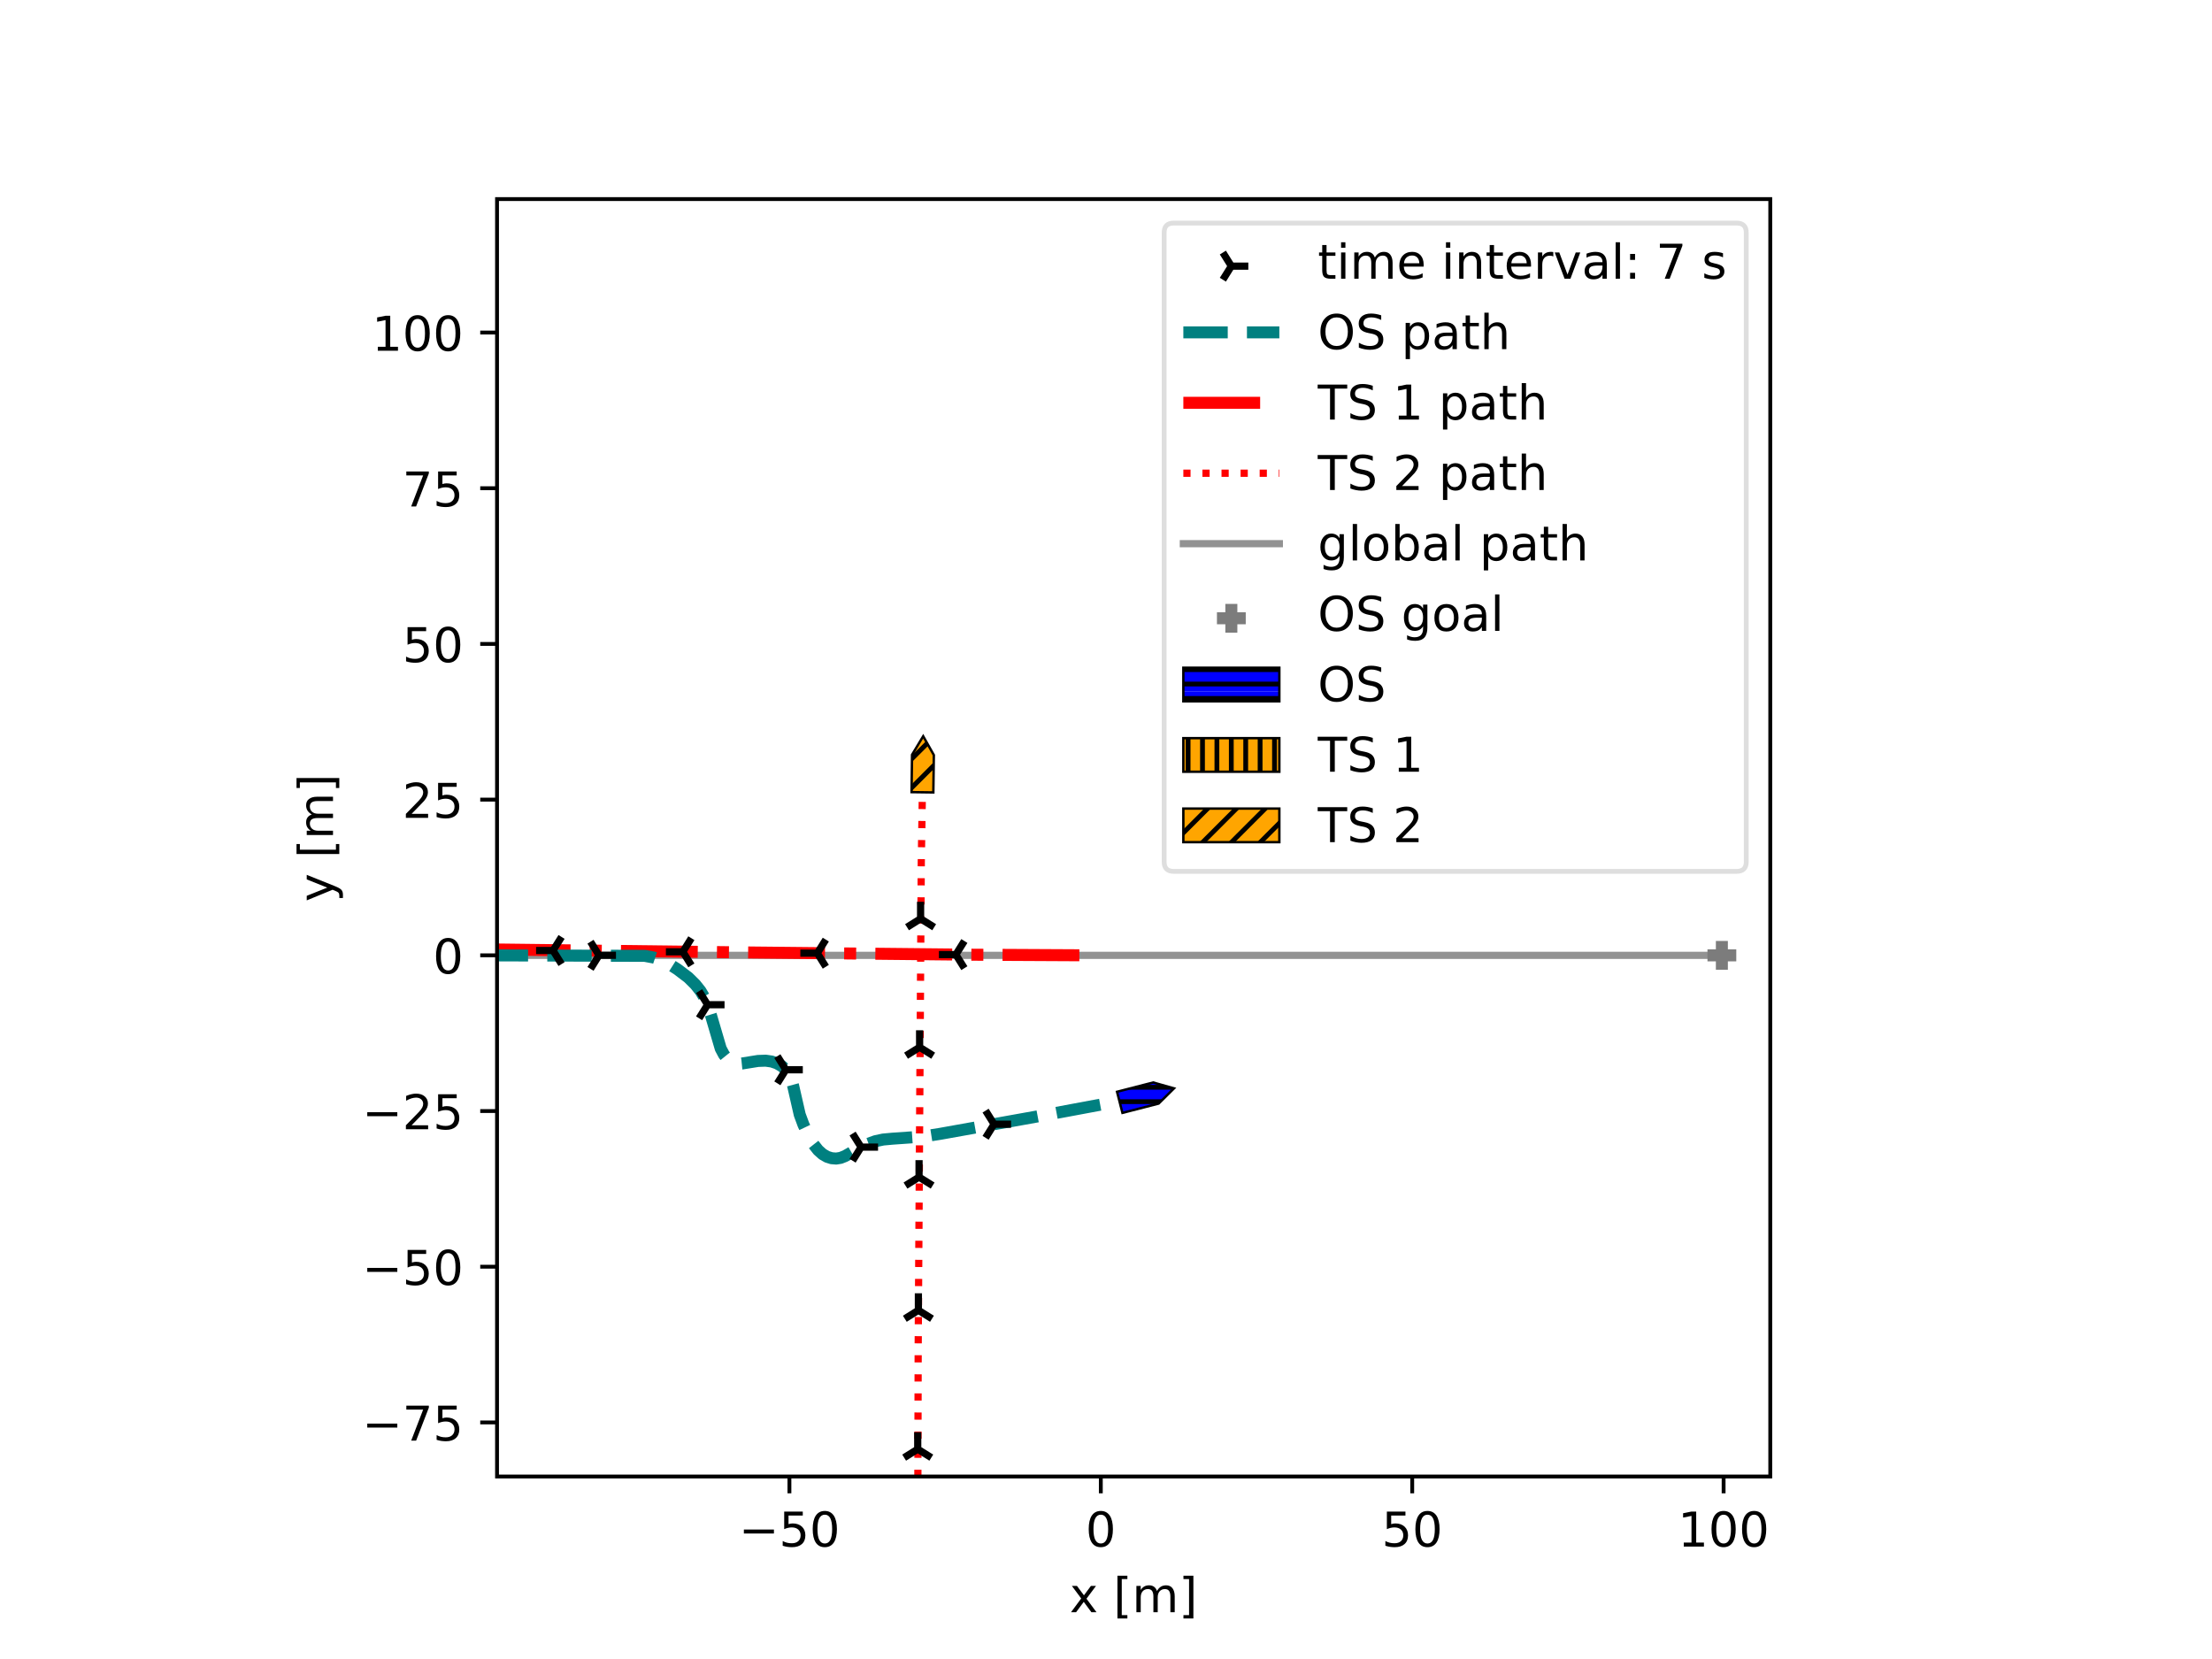 <svg xmlns="http://www.w3.org/2000/svg" xmlns:xlink="http://www.w3.org/1999/xlink" width="614.4" height="460.8" viewBox="0 0 460.8 345.6"><path d="M0 345.6h460.8V0H0z" fill="#fff"/><path d="M103.542 307.584h265.236V41.472H103.542z" fill="#fff"/><clipPath id="a"><path transform="matrix(1 0 0 -1 0 345.6)" d="M103.542 38.016h265.236v266.112H103.542z"/></clipPath><g clip-path="url(#a)"><path stroke-width="1.5" stroke-linecap="square" stroke-linejoin="round" fill="none" stroke="#929292" d="m100.762 199.015 257.935.001"/></g><clipPath id="b"><path transform="matrix(1 0 0 -1 0 345.6)" d="M103.542 38.016h265.236v266.112H103.542z"/></clipPath><g clip-path="url(#b)"><path stroke-width="2.5" stroke-dasharray="16,4,2.5,4" stroke-linejoin="round" fill="none" stroke="red" d="m224.85 199-21.859-.112-46.155-.463-73.875-.872-24.813-.528"/></g><clipPath id="c"><path transform="matrix(1 0 0 -1 0 345.6)" d="M103.542 38.016h265.236v266.112H103.542z"/></clipPath><g clip-path="url(#c)"><path stroke-width="1.5" stroke-dasharray="1.5,2.475" stroke-linejoin="round" fill="none" stroke="red" d="m191.163 327.543.112-46.672.645-101.33.294-18.386"/></g><clipPath id="d"><path transform="matrix(1 0 0 -1 0 345.6)" d="M103.542 38.016h265.236v266.112H103.542z"/></clipPath><g clip-path="url(#d)"><path stroke-width="2.5" stroke-dasharray="9.25,4" stroke-linejoin="round" fill="none" stroke="teal" d="m100.762 199.015 33.558.107 1.88.356 1.55.52 1.53.75 1.787 1.134 2.32 1.755 1.45 1.432 1.088 1.367.84 1.412.688 1.591.693 2.207 1.994 6.785.673 1.268.745.921.676.534.755.36.67.124.906-.091 3.338-.534 1.601-.057 1.244.177 1.08.365 1.044.597.833.754.649.893.493 1.073.389 1.419 1.362 5.965.787 2.125 1.189 2.485.91 1.591.947 1.202.946.844.927.535.928.294.948.076.923-.145.952-.378 1.904-1.09 2.733-1.404 1.658-.6 1.614-.347 1.963-.179 6.335-.444 3.611-.568 19.817-3.547 21.34-3.983"/></g><clipPath id="e"><path transform="matrix(1 0 0 -1 0 345.6)" d="M103.542 38.016h265.236v266.112H103.542z"/></clipPath><g clip-path="url(#e)"><clipPath id="f"><path transform="matrix(1 0 0 -1 124.782 199.007)" d="M-9.268-10.328h20.304v20.656H-9.268z"/></clipPath><g clip-path="url(#f)"><path d="M124.782 199.007h3.535m-3.535 0-1.768-2.828m1.768 2.828-1.768 2.829"/><path stroke-width="1.5" stroke-linejoin="round" fill="none" stroke="#000" d="M124.782 199.007h3.535m-3.535 0-1.768-2.828m1.768 2.828-1.768 2.829"/></g><clipPath id="g"><path transform="matrix(1 0 0 -1 147.4 209.297)" d="M-9.268-10.328h20.304v20.656H-9.268z"/></clipPath><g clip-path="url(#g)"><path d="M147.4 209.297h3.535m-3.535 0-1.768-2.829m1.768 2.829-1.768 2.828"/><path stroke-width="1.5" stroke-linejoin="round" fill="none" stroke="#000" d="M147.4 209.297h3.535m-3.535 0-1.768-2.829m1.768 2.829-1.768 2.828"/></g><clipPath id="h"><path transform="matrix(1 0 0 -1 163.705 222.849)" d="M-9.268-10.328h20.304v20.656H-9.268z"/></clipPath><g clip-path="url(#h)"><path d="M163.705 222.849h3.535m-3.535 0-1.768-2.829m1.768 2.829-1.768 2.828"/><path stroke-width="1.5" stroke-linejoin="round" fill="none" stroke="#000" d="M163.705 222.849h3.535m-3.535 0-1.768-2.829m1.768 2.829-1.768 2.828"/></g><clipPath id="i"><path transform="matrix(1 0 0 -1 179.377 238.97)" d="M-9.268-10.328h20.304v20.656H-9.268z"/></clipPath><g clip-path="url(#i)"><path d="M179.377 238.97h3.536m-3.536 0-1.768-2.828m1.768 2.828-1.768 2.829"/><path stroke-width="1.5" stroke-linejoin="round" fill="none" stroke="#000" d="M179.377 238.97h3.536m-3.536 0-1.768-2.828m1.768 2.828-1.768 2.829"/></g><clipPath id="j"><path transform="matrix(1 0 0 -1 207.085 234.195)" d="M-9.268-10.328h20.304v20.656H-9.268z"/></clipPath><g clip-path="url(#j)"><path d="M207.085 234.195h3.536m-3.536 0-1.768-2.829m1.768 2.829-1.768 2.828"/><path stroke-width="1.5" stroke-linejoin="round" fill="none" stroke="#000" d="M207.085 234.195h3.536m-3.536 0-1.768-2.829m1.768 2.829-1.768 2.828"/></g></g><clipPath id="k"><path transform="matrix(1 0 0 -1 0 345.6)" d="M103.542 38.016h265.236v266.112H103.542z"/></clipPath><g clip-path="url(#k)"><clipPath id="l"><path transform="matrix(1 0 0 -1 199.125 198.858)" d="M-11.036-10.328H9.268v20.656h-20.304z"/></clipPath><g clip-path="url(#l)"><path d="M199.125 198.858h-3.536m3.536 0 1.768 2.829m-1.768-2.829 1.768-2.828"/><path stroke-width="1.5" stroke-linejoin="round" fill="none" stroke="#000" d="M199.125 198.858h-3.536m3.536 0 1.768 2.829m-1.768-2.829 1.768-2.828"/></g><clipPath id="m"><path transform="matrix(1 0 0 -1 170.263 198.566)" d="M-11.036-10.328H9.268v20.656h-20.304z"/></clipPath><g clip-path="url(#m)"><path d="M170.263 198.566h-3.536m3.536 0 1.768 2.829m-1.768-2.829 1.768-2.828"/><path stroke-width="1.5" stroke-linejoin="round" fill="none" stroke="#000" d="M170.263 198.566h-3.536m3.536 0 1.768 2.829m-1.768-2.829 1.768-2.828"/></g><clipPath id="n"><path transform="matrix(1 0 0 -1 142.255 198.275)" d="M-11.036-10.328H9.268v20.656h-20.304z"/></clipPath><g clip-path="url(#n)"><path d="M142.255 198.275h-3.536m3.536 0 1.768 2.828m-1.768-2.828 1.768-2.829"/><path stroke-width="1.5" stroke-linejoin="round" fill="none" stroke="#000" d="M142.255 198.275h-3.536m3.536 0 1.768 2.828m-1.768-2.828 1.768-2.829"/></g><clipPath id="o"><path transform="matrix(1 0 0 -1 115.211 198.01)" d="M-11.036-10.328H9.268v20.656h-20.304z"/></clipPath><g clip-path="url(#o)"><path d="M115.211 198.01h-3.535m3.535 0 1.768 2.828m-1.768-2.828 1.768-2.829"/><path stroke-width="1.5" stroke-linejoin="round" fill="none" stroke="#000" d="M115.211 198.01h-3.535m3.535 0 1.768 2.828m-1.768-2.828 1.768-2.829"/></g><clipPath id="p"><path transform="matrix(1 0 0 -1 88.474 197.649)" d="M-11.036-10.328H9.268v20.656h-20.304z"/></clipPath><g clip-path="url(#p)"><path d="M88.474 197.649h-3.536m3.536 0 1.768 2.828m-1.768-2.828 1.768-2.828"/><path stroke-width="1.5" stroke-linejoin="round" fill="none" stroke="#000" d="M88.474 197.649h-3.536m3.536 0 1.768 2.828m-1.768-2.828 1.768-2.828"/></g></g><clipPath id="q"><path transform="matrix(1 0 0 -1 0 345.6)" d="M103.542 38.016h265.236v266.112H103.542z"/></clipPath><g clip-path="url(#q)"><clipPath id="r"><path transform="matrix(1 0 0 -1 191.179 301.885)" d="M-10.328-9.268h20.656v20.304h-20.656z"/></clipPath><g clip-path="url(#r)"><path d="M191.179 301.885v-3.536m0 3.536-2.829 1.767m2.829-1.767 2.828 1.767"/><path stroke-width="1.5" stroke-linejoin="round" fill="none" stroke="#000" d="M191.179 301.885v-3.536m0 3.536-2.829 1.767m2.829-1.767 2.828 1.767"/></g><clipPath id="s"><path transform="matrix(1 0 0 -1 191.318 272.953)" d="M-10.328-9.268h20.656v20.304h-20.656z"/></clipPath><g clip-path="url(#s)"><path d="M191.318 272.953v-3.535m0 3.535-2.828 1.768m2.828-1.768 2.828 1.768"/><path stroke-width="1.5" stroke-linejoin="round" fill="none" stroke="#000" d="M191.318 272.953v-3.535m0 3.535-2.828 1.768m2.828-1.768 2.828 1.768"/></g><clipPath id="t"><path transform="matrix(1 0 0 -1 191.457 245.21)" d="M-10.328-9.268h20.656v20.304h-20.656z"/></clipPath><g clip-path="url(#t)"><path d="M191.457 245.21v-3.535m0 3.535-2.828 1.768m2.828-1.768 2.829 1.768"/><path stroke-width="1.5" stroke-linejoin="round" fill="none" stroke="#000" d="M191.457 245.21v-3.535m0 3.535-2.828 1.768m2.828-1.768 2.829 1.768"/></g><clipPath id="u"><path transform="matrix(1 0 0 -1 191.573 218.155)" d="M-10.328-9.268h20.656v20.304h-20.656z"/></clipPath><g clip-path="url(#u)"><path d="M191.573 218.155v-3.536m0 3.536-2.829 1.767m2.829-1.767 2.828 1.767"/><path stroke-width="1.5" stroke-linejoin="round" fill="none" stroke="#000" d="M191.573 218.155v-3.536m0 3.536-2.829 1.767m2.829-1.767 2.828 1.767"/></g><clipPath id="v"><path transform="matrix(1 0 0 -1 191.777 191.39)" d="M-10.328-9.268h20.656v20.304h-20.656z"/></clipPath><g clip-path="url(#v)"><path d="M191.777 191.39v-3.536m0 3.535-2.828 1.768m2.828-1.768 2.829 1.768"/><path stroke-width="1.5" stroke-linejoin="round" fill="none" stroke="#000" d="M191.777 191.39v-3.536m0 3.535-2.828 1.768m2.828-1.768 2.829 1.768"/></g></g><clipPath id="w"><path transform="matrix(1 0 0 -1 0 345.6)" d="M103.542 38.016h265.236v266.112H103.542z"/></clipPath><g clip-path="url(#w)"><path d="M355.697 199.016h6m-3 3v-6" fill="#7c7c7c"/><path stroke-width="2.5" stroke-linejoin="round" fill="none" stroke="#7c7c7c" d="M355.697 199.016h6m-3 3v-6"/></g><clipPath id="x"><path transform="matrix(1 0 0 -1 0 345.6)" d="M103.542 38.016h265.236v266.112H103.542z"/></clipPath><g clip-path="url(#x)"><clipPath id="y"><path transform="matrix(1 0 0 -1 0 345.6)" d="m232.695 118.163 1.131-4.398 7.539 1.939 3.204 3.168-4.335 1.23z"/></clipPath><g clip-path="url(#y)"><path d="M216 288h72v-72h-72zM216 286.5h72m-72-3h72m-72-3h72m-72-3h72m-72-3h72m-72-3h72m-72-3h72m-72-3h72m-72-3h72m-72-3h72m-72-3h72m-72-3h72m-72-3h72m-72-3h72m-72-3h72m-72-3h72m-72-3h72m-72-3h72m-72-3h72m-72-3h72m-72-3h72m-72-3h72m-72-3h72m-72-3h72" fill="#00f"/><path stroke-miterlimit="10" fill="none" stroke="#000" d="M216 286.5h72m-72-3h72m-72-3h72m-72-3h72m-72-3h72m-72-3h72m-72-3h72m-72-3h72m-72-3h72m-72-3h72m-72-3h72m-72-3h72m-72-3h72m-72-3h72m-72-3h72m-72-3h72m-72-3h72m-72-3h72m-72-3h72m-72-3h72m-72-3h72m-72-3h72m-72-3h72m-72-3h72"/></g><path stroke-width=".5" stroke-miterlimit="10" fill="none" stroke="#000" d="m232.695 227.437 1.131 4.398 7.539-1.939 3.204-3.168-4.335-1.23z"/></g><clipPath id="z"><path transform="matrix(1 0 0 -1 0 345.6)" d="M103.542 38.016h265.236v266.112H103.542z"/></clipPath><g clip-path="url(#z)"><clipPath id="A"><path transform="matrix(1 0 0 -1 0 345.6)" d="m189.891 180.583 4.54-.06.105 7.783-2.218 3.922-2.323-3.861z"/></clipPath><g clip-path="url(#A)"><path d="M144 216h72v-72h-72zM108 180l72-72m-69 75 72-72m-69 75 72-72m-69 75 72-72m-69 75 72-72m-69 75 72-72m-69 75 72-72m-69 75 72-72m-69 75 72-72m-69 75 72-72m-69 75 72-72m-69 75 72-72m-69 75 72-72m-69 75 72-72m-69 75 72-72m-69 75 72-72m-69 75 72-72m-69 75 72-72m-69 75 72-72m-69 75 72-72m-69 75 72-72m-69 75 72-72m-69 75 72-72m-69 75 72-72m-69 75 72-72" fill="orange"/><path stroke-miterlimit="10" fill="none" stroke="#000" d="m108 180 72-72m-69 75 72-72m-69 75 72-72m-69 75 72-72m-69 75 72-72m-69 75 72-72m-69 75 72-72m-69 75 72-72m-69 75 72-72m-69 75 72-72m-69 75 72-72m-69 75 72-72m-69 75 72-72m-69 75 72-72m-69 75 72-72m-69 75 72-72m-69 75 72-72m-69 75 72-72m-69 75 72-72m-69 75 72-72m-69 75 72-72m-69 75 72-72m-69 75 72-72m-69 75 72-72m-69 75 72-72"/></g><path stroke-width=".5" stroke-miterlimit="10" fill="none" stroke="#000" d="m189.891 165.017 4.54.06.105-7.783-2.218-3.922-2.323 3.861z"/></g><path stroke-width=".8" stroke-linejoin="round" fill="none" stroke="#000" d="M164.451 307.584v3.5"/><symbol id="B"><path transform="matrix(.001 0 0 .001 -.077 .013)" d="M108 729h387v-83H198V467c14 5 29 9 43 11s29 4 43 4c81 0 145-23 193-67 48-45 72-105 72-181 0-79-25-140-74-183S357-13 269-13c-31 0-62 3-94 7-32 5-64 12-98 23v99c29-16 59-28 91-36 31-8 64-11 99-11 56 0 101 14 134 44 32 30 49 70 49 121 0 50-17 90-49 120-33 30-78 45-134 45-26 0-53-3-79-9s-53-15-80-27v366z"/></symbol><symbol id="C"><path transform="matrix(.001 0 0 .001 -.066 .013)" d="M318 664c-51 0-89-25-115-75s-38-125-38-225 12-175 38-225 64-75 115-75 89 25 115 75c25 50 38 125 38 225s-13 175-38 225c-26 50-64 75-115 75zm0 78c81 0 143-33 187-97 43-65 65-159 65-281 0-123-22-217-65-281-44-64-106-96-188-96S173 19 130 83 66 241 66 364c0 122 21 216 64 281 43 64 106 97 188 97z"/></symbol><use xlink:href="#B" transform="matrix(10 0 0 -10 163.053 322.308)"/><use xlink:href="#C" transform="matrix(10 0 0 -10 169.303 322.308)"/><clipPath id="D"><path transform="matrix(.01 0 0 -.01 153.904 322.178)" d="M-1021-463h2815v1696h-2815z"/></clipPath><g clip-path="url(#D)"><path d="M154.964 318.628h6.26v.83h-6.26v-.83z"/></g><path stroke-width=".8" stroke-linejoin="round" fill="none" stroke="#000" d="M229.32 307.584v3.5"/><use xlink:href="#C" transform="matrix(10 0 0 -10 226.8 322.308)"/><path stroke-width=".8" stroke-linejoin="round" fill="none" stroke="#000" d="M294.19 307.584v3.5"/><use xlink:href="#B" transform="matrix(10 0 0 -10 288.6 322.308)"/><use xlink:href="#C" transform="matrix(10 0 0 -10 294.85 322.308)"/><path stroke-width=".8" stroke-linejoin="round" fill="none" stroke="#000" d="M359.06 307.584v3.5"/><symbol id="E"><path transform="translate(-.11) scale(.001)" d="M124 83h161v556l-175-35v90l174 35h99V83h161V0H124v83z"/></symbol><use xlink:href="#E" transform="matrix(10 0 0 -10 350.62 322.178)"/><use xlink:href="#C" transform="matrix(10 0 0 -10 356.54 322.308)"/><use xlink:href="#C" transform="matrix(10 0 0 -10 362.9 322.308)"/><symbol id="F"><path transform="translate(-.029) scale(.001)" d="M549 547 351 281 559 0H453L294 215 135 0H29l212 286L47 547h106l145-195 145 195h106z"/></symbol><symbol id="H"><path transform="matrix(.001 0 0 .001 -.086 .131)" d="M86 760h207v-70H176V-61h117v-70H86v891z"/></symbol><symbol id="I"><path transform="translate(-.091) scale(.001)" d="M520 442c22 40 49 69 80 89 31 19 68 29 111 29 56 0 100-20 131-60s47-97 47-170V0h-90v327c0 52-10 91-28 117-19 25-47 38-85 38-47 0-84-16-111-47s-40-73-40-126V0h-90v327c0 52-10 91-28 117-19 25-48 38-86 38-46 0-83-16-110-47s-40-73-40-126V0H91v547h90v-85c20 33 45 58 74 74 28 16 62 24 102 24s73-10 101-30 48-50 62-88z"/></symbol><symbol id="J"><path transform="matrix(.001 0 0 .001 -.097 .131)" d="M304 760v-891H97v70h117v751H97v70h207z"/></symbol><use xlink:href="#F" transform="matrix(10 0 0 -10 223.114 335.85)"/><use xlink:href="#G" transform="matrix(10 0 0 -10 228.744 335.85)"/><use xlink:href="#H" transform="matrix(10 0 0 -10 232.784 337.16)"/><use xlink:href="#I" transform="matrix(10 0 0 -10 236.734 335.85)"/><use xlink:href="#J" transform="matrix(10 0 0 -10 246.534 337.16)"/><path stroke-width=".8" stroke-linejoin="round" fill="none" stroke="#000" d="M103.542 296.315h-3.5"/><symbol id="K"><path transform="translate(-.082) scale(.001)" d="M82 729h469v-42L286 0H183l249 646H82v83z"/></symbol><use xlink:href="#K" transform="matrix(10 0 0 -10 84.647 300.112)"/><use xlink:href="#B" transform="matrix(10 0 0 -10 90.957 300.242)"/><clipPath id="L"><path transform="matrix(.01 0 0 -.01 75.448 300.112)" d="M-1021-463h2815v1696h-2815z"/></clipPath><g clip-path="url(#L)"><path d="M76.508 296.562h6.26v.83h-6.26v-.83z"/></g><path stroke-width=".8" stroke-linejoin="round" fill="none" stroke="#000" d="M103.542 263.88h-3.5"/><use xlink:href="#B" transform="matrix(10 0 0 -10 84.597 267.807)"/><use xlink:href="#C" transform="matrix(10 0 0 -10 90.847 267.807)"/><clipPath id="M"><path transform="matrix(.01 0 0 -.01 75.448 267.677)" d="M-1021-463h2815v1696h-2815z"/></clipPath><g clip-path="url(#M)"><path d="M76.508 264.127h6.26v.83h-6.26v-.83z"/></g><path stroke-width=".8" stroke-linejoin="round" fill="none" stroke="#000" d="M103.542 231.446h-3.5"/><symbol id="N"><path transform="translate(-.073) scale(.001)" d="M192 83h344V0H73v83c37 38 88 90 153 156 64 65 105 107 122 126 32 35 54 65 66 90 12 24 19 49 19 73 0 38-14 70-41 94s-62 37-106 37c-31 0-64-6-98-16-34-11-71-27-110-49v100c40 16 77 28 111 36s66 12 95 12c75 0 135-19 180-57s68-88 68-151c0-30-6-59-17-85-11-27-31-59-61-95-8-10-34-37-78-82S271 164 192 83z"/></symbol><use xlink:href="#N" transform="matrix(10 0 0 -10 84.557 235.243)"/><use xlink:href="#B" transform="matrix(10 0 0 -10 90.957 235.373)"/><clipPath id="O"><path transform="matrix(.01 0 0 -.01 75.448 235.243)" d="M-1021-463h2815v1696h-2815z"/></clipPath><g clip-path="url(#O)"><path d="M76.508 231.693h6.26v.83h-6.26v-.83z"/></g><path stroke-width=".8" stroke-linejoin="round" fill="none" stroke="#000" d="M103.542 199.011h-3.5"/><use xlink:href="#C" transform="matrix(10 0 0 -10 90.843 202.938)"/><path stroke-width=".8" stroke-linejoin="round" fill="none" stroke="#000" d="M103.542 166.576h-3.5"/><use xlink:href="#N" transform="matrix(10 0 0 -10 84.553 170.373)"/><use xlink:href="#B" transform="matrix(10 0 0 -10 90.953 170.503)"/><path stroke-width=".8" stroke-linejoin="round" fill="none" stroke="#000" d="M103.542 134.142h-3.5"/><use xlink:href="#B" transform="matrix(10 0 0 -10 84.593 138.069)"/><use xlink:href="#C" transform="matrix(10 0 0 -10 90.843 138.069)"/><path stroke-width=".8" stroke-linejoin="round" fill="none" stroke="#000" d="M103.542 101.707h-3.5"/><use xlink:href="#K" transform="matrix(10 0 0 -10 84.643 105.504)"/><use xlink:href="#B" transform="matrix(10 0 0 -10 90.953 105.634)"/><path stroke-width=".8" stroke-linejoin="round" fill="none" stroke="#000" d="M103.542 69.272h-3.5"/><use xlink:href="#E" transform="matrix(10 0 0 -10 78.564 73.07)"/><use xlink:href="#C" transform="matrix(10 0 0 -10 84.484 73.2)"/><use xlink:href="#C" transform="matrix(10 0 0 -10 90.844 73.2)"/><symbol id="P"><path transform="matrix(.001 0 0 .001 -.03 .207)" d="M322-50c-26-64-51-107-75-127s-56-30-96-30H79v75h53c24 0 43 6 57 18s29 39 46 83l16 40L30 547h95l171-428 171 428h95L322-50z"/></symbol><use xlink:href="#P" transform="matrix(0 -10 -10 0 71.44 187.564)"/><use xlink:href="#G" transform="matrix(0 -10 -10 0 69.37 181.944)"/><use xlink:href="#H" transform="matrix(0 -10 -10 0 70.68 177.904)"/><use xlink:href="#I" transform="matrix(0 -10 -10 0 69.37 173.954)"/><use xlink:href="#J" transform="matrix(0 -10 -10 0 70.68 164.154)"/><path stroke-width=".8" stroke-linecap="square" stroke-miterlimit="10" fill="none" stroke="#000" d="M103.542 307.584V41.472M368.778 307.584V41.472M103.542 307.584h265.236M103.542 41.472h265.236"/><path d="M244.512 181.519h117.266c1.333 0 2-.667 2-2V48.472c0-1.333-.667-2-2-2H244.512c-1.333 0-2 .667-2 2v131.047c0 1.333.667 2 2 2z" fill="#fff" fill-opacity=".8"/><path stroke-miterlimit="10" fill="none" stroke="#d5d6d5" stroke-opacity=".8" d="M244.512 181.519h117.266c1.333 0 2-.667 2-2V48.472c0-1.333-.667-2-2-2H244.512c-1.333 0-2 .667-2 2v131.047c0 1.333.667 2 2 2z"/><path d="M256.512 55.44h3.536m-3.536 0-1.767-2.828m1.767 2.829-1.767 2.828"/><path stroke-width="1.5" stroke-linejoin="round" fill="none" stroke="#000" d="M256.512 55.44h3.536m-3.536 0-1.767-2.828m1.767 2.829-1.767 2.828"/><symbol id="Q"><path transform="translate(-.027) scale(.001)" d="M183 702V547h185v-70H183V180c0-45 6-74 18-86 12-13 37-19 75-19h92V0h-92c-70 0-118 13-144 39s-39 73-39 141v297H27v70h66v155h90z"/></symbol><symbol id="R"><path transform="translate(-.094) scale(.001)" d="M94 547h90V0H94v547zm0 213h90V646H94v114z"/></symbol><symbol id="S"><path transform="matrix(.001 0 0 .001 -.055 .013)" d="M562 296v-44H149c4-62 22-110 56-142 33-32 79-48 139-48 34 0 68 4 100 12s65 21 97 39V28c-32-14-65-25-99-31s-69-10-103-10c-88 0-157 25-208 75S55 181 55 268c0 89 24 160 72 213 48 52 114 79 196 79 74 0 132-24 175-71 42-48 64-112 64-193zm-90 26c-1 49-15 88-41 118-27 29-63 44-107 44-50 0-90-15-120-43s-48-68-52-119h320z"/></symbol><symbol id="T"><path transform="translate(-.091) scale(.001)" d="M549 330V0h-90v327c0 52-11 90-31 116s-50 39-90 39c-49 0-87-16-115-47s-42-73-42-126V0H91v547h90v-85c21 32 46 57 76 73 29 16 63 25 101 25 62 0 110-20 142-59s49-96 49-171z"/></symbol><symbol id="U"><path transform="translate(-.091) scale(.001)" d="M411 463c-10 6-21 10-33 13-12 2-25 4-39 4-51 0-90-17-117-50-28-33-41-80-41-142V0H91v547h90v-85c18 33 43 58 73 74s67 24 111 24c6 0 13-1 21-1 7-1 15-2 25-4v-92z"/></symbol><symbol id="V"><path transform="translate(-.03) scale(.001)" d="M30 547h95L296 88l171 459h95L357 0H235L30 547z"/></symbol><symbol id="W"><path transform="matrix(.001 0 0 .001 -.06 .013)" d="M343 275c-73 0-123-9-151-25-28-17-42-45-42-85 0-32 10-58 31-76 21-19 50-28 86-28 50 0 90 17 120 53 30 35 45 82 45 141v20h-89zm179 37V0h-90v83c-21-34-47-58-77-73s-68-23-112-23c-56 0-101 15-134 46s-49 73-49 126c0 61 20 107 62 139 41 31 102 47 184 47h126v9c0 41-14 73-41 96-27 22-65 34-114 34-32 0-62-4-92-12s-58-19-85-33v83c32 12 64 22 95 28s61 10 91 10c79 0 138-21 177-62s59-103 59-186z"/></symbol><symbol id="X"><path transform="translate(-.094) scale(.001)" d="M94 760h90V0H94v760z"/></symbol><symbol id="Y"><path transform="translate(-.117) scale(.001)" d="M117 124h103V0H117v124zm0 393h103V393H117v124z"/></symbol><symbol id="Z"><path transform="matrix(.001 0 0 .001 -.054 .013)" d="M443 531v-85c-26 12-52 22-79 29-28 6-56 10-85 10-45 0-79-7-101-21s-33-34-33-61c0-21 8-37 24-49s48-24 96-34l31-7c64-14 109-34 136-58 26-25 40-60 40-104 0-51-20-91-60-120-40-30-96-44-166-44-30 0-60 3-92 8S89 8 54 20v93c33-18 66-31 98-39 32-9 64-13 96-13 42 0 75 7 98 21 22 14 34 35 34 62 0 24-9 43-25 56s-52 26-108 38l-31 7c-56 12-97 30-121 54-25 24-37 57-37 100 0 51 18 91 54 119s88 42 156 42c33 0 64-3 94-8 29-5 56-12 81-21z"/></symbol><use xlink:href="#Q" transform="matrix(10 0 0 -10 274.782 58.066)"/><use xlink:href="#R" transform="matrix(10 0 0 -10 279.372 58.066)"/><use xlink:href="#I" transform="matrix(10 0 0 -10 282.122 58.066)"/><use xlink:href="#S" transform="matrix(10 0 0 -10 291.502 58.196)"/><use xlink:href="#G" transform="matrix(10 0 0 -10 297.102 58.066)"/><use xlink:href="#R" transform="matrix(10 0 0 -10 301.222 58.066)"/><use xlink:href="#T" transform="matrix(10 0 0 -10 303.972 58.066)"/><use xlink:href="#Q" transform="matrix(10 0 0 -10 309.672 58.066)"/><use xlink:href="#S" transform="matrix(10 0 0 -10 313.872 58.196)"/><use xlink:href="#U" transform="matrix(10 0 0 -10 320.382 58.066)"/><use xlink:href="#V" transform="matrix(10 0 0 -10 323.882 58.066)"/><use xlink:href="#W" transform="matrix(10 0 0 -10 330.102 58.196)"/><use xlink:href="#X" transform="matrix(10 0 0 -10 336.572 58.066)"/><use xlink:href="#Y" transform="matrix(10 0 0 -10 339.582 58.066)"/><use xlink:href="#G" transform="matrix(10 0 0 -10 341.782 58.066)"/><use xlink:href="#K" transform="matrix(10 0 0 -10 345.782 58.066)"/><use xlink:href="#G" transform="matrix(10 0 0 -10 351.322 58.066)"/><use xlink:href="#Z" transform="matrix(10 0 0 -10 355.042 58.196)"/><path stroke-width="2.5" stroke-dasharray="9.25,4" stroke-linejoin="round" fill="none" stroke="teal" d="M246.512 69.238h20"/><symbol id="aa"><path transform="matrix(.001 0 0 .001 -.056 .013)" d="M394 662c-72 0-129-27-171-80-42-54-63-126-63-218s21-165 63-218c42-54 99-80 171-80 71 0 128 26 170 80 42 53 63 126 63 218s-21 164-63 218c-42 53-99 80-170 80zm0 80c102 0 183-35 245-103 61-68 92-160 92-275 0-116-31-207-92-275C577 21 496-13 394-13 291-13 209 21 148 89c-62 68-92 159-92 275 0 115 30 207 92 275 61 68 143 103 246 103z"/></symbol><symbol id="ab"><path transform="matrix(.001 0 0 .001 -.066 .013)" d="M535 705v-96c-38 18-73 31-106 40-34 8-66 13-96 13-54 0-96-11-125-31-29-21-43-51-43-89 0-32 9-57 29-73 19-17 56-30 110-40l60-12c73-14 127-39 162-74 35-36 53-83 53-142 0-71-24-124-71-160-48-36-117-54-208-54-35 0-72 4-111 11S110 16 69 32v102c40-23 79-40 117-51 38-12 76-17 114-17 56 0 99 11 130 33 30 22 46 53 46 95 0 36-11 64-33 84s-58 35-108 45l-60 12c-74 14-127 37-160 69-33 31-49 74-49 130 0 64 22 115 68 152 45 37 108 56 188 56 34 0 68-3 104-9 35-6 71-16 109-28z"/></symbol><symbol id="ac"><path transform="matrix(.001 0 0 .001 -.091 .207)" d="M181 82v-289H91v754h90v-83c18 32 42 56 71 72s64 24 104 24c66 0 120-27 162-79 41-53 62-122 62-208s-21-156-62-208c-42-52-96-78-162-78-40 0-75 8-104 23s-53 39-71 72zm306 191c0 66-14 117-41 155-28 38-65 57-112 57-48 0-85-19-112-57-28-38-41-89-41-155s13-118 41-156c27-38 64-56 112-56 47 0 84 18 112 56 27 38 41 90 41 156z"/></symbol><symbol id="ad"><path transform="translate(-.091) scale(.001)" d="M549 330V0h-90v327c0 52-11 90-31 116s-50 39-90 39c-49 0-87-16-115-47s-42-73-42-126V0H91v760h90V462c21 32 46 57 76 73 29 16 63 25 101 25 62 0 110-20 142-59s49-96 49-171z"/></symbol><use xlink:href="#aa" transform="matrix(10 0 0 -10 275.072 72.868)"/><use xlink:href="#ab" transform="matrix(10 0 0 -10 283.042 72.868)"/><use xlink:href="#G" transform="matrix(10 0 0 -10 288.732 72.738)"/><use xlink:href="#ac" transform="matrix(10 0 0 -10 292.822 74.808)"/><use xlink:href="#W" transform="matrix(10 0 0 -10 298.862 72.868)"/><use xlink:href="#Q" transform="matrix(10 0 0 -10 304.662 72.738)"/><use xlink:href="#ad" transform="matrix(10 0 0 -10 309.222 72.738)"/><path stroke-width="2.5" stroke-dasharray="16,4,2.5,4" stroke-linejoin="round" fill="none" stroke="red" d="M246.512 83.91h20"/><symbol id="ae"><path transform="translate(.002) scale(.001)" d="M-2 729h616v-83H355V0h-99v646H-2v83z"/></symbol><use xlink:href="#ae" transform="matrix(10 0 0 -10 274.492 87.41)"/><use xlink:href="#ab" transform="matrix(10 0 0 -10 281.282 87.54)"/><use xlink:href="#G" transform="matrix(10 0 0 -10 286.972 87.41)"/><use xlink:href="#E" transform="matrix(10 0 0 -10 291.252 87.41)"/><use xlink:href="#G" transform="matrix(10 0 0 -10 296.512 87.41)"/><use xlink:href="#ac" transform="matrix(10 0 0 -10 300.602 89.48)"/><use xlink:href="#W" transform="matrix(10 0 0 -10 306.642 87.54)"/><use xlink:href="#Q" transform="matrix(10 0 0 -10 312.442 87.41)"/><use xlink:href="#ad" transform="matrix(10 0 0 -10 317.002 87.41)"/><path stroke-width="1.5" stroke-dasharray="1.5,2.475" stroke-linejoin="round" fill="none" stroke="red" d="M246.512 98.581h20"/><use xlink:href="#ae" transform="matrix(10 0 0 -10 274.492 102.081)"/><use xlink:href="#ab" transform="matrix(10 0 0 -10 281.282 102.211)"/><use xlink:href="#G" transform="matrix(10 0 0 -10 286.972 102.081)"/><use xlink:href="#N" transform="matrix(10 0 0 -10 290.882 102.081)"/><use xlink:href="#G" transform="matrix(10 0 0 -10 296.512 102.081)"/><use xlink:href="#ac" transform="matrix(10 0 0 -10 300.602 104.151)"/><use xlink:href="#W" transform="matrix(10 0 0 -10 306.642 102.211)"/><use xlink:href="#Q" transform="matrix(10 0 0 -10 312.442 102.081)"/><use xlink:href="#ad" transform="matrix(10 0 0 -10 317.002 102.081)"/><path stroke-width="1.5" stroke-linecap="square" stroke-linejoin="round" fill="none" stroke="#929292" d="M246.512 113.253h20"/><symbol id="af"><path transform="matrix(.001 0 0 .001 -.055 .207)" d="M454 280c0 64-14 115-40 151-27 36-65 54-113 54s-86-18-113-54-40-87-40-151c0-65 13-115 40-151s65-54 113-54 86 18 113 54c26 36 40 86 40 151zm90-212c0-92-21-161-62-207-42-45-105-68-190-68-32 0-61 3-89 7-28 5-56 12-82 22v87c26-14 52-24 78-31s52-11 79-11c58 0 102 16 132 46 29 31 44 77 44 139v44c-19-32-43-56-72-72S319 0 279 0c-68 0-122 25-163 76S55 195 55 280c0 84 20 152 61 203s95 77 163 77c40 0 74-8 103-24s53-40 72-72v83h90V68z"/></symbol><symbol id="ag"><path transform="matrix(.001 0 0 .001 -.055 .013)" d="M306 484c-48 0-86-19-114-57s-42-89-42-154c0-66 13-117 41-155s66-56 115-56c48 0 86 18 114 56s42 89 42 155c0 64-14 116-42 154s-66 57-114 57zm0 76c78 0 139-26 184-76 44-51 67-121 67-211s-23-160-67-210c-45-51-106-76-184-76-79 0-141 25-185 76-44 50-66 120-66 210s22 160 66 211c44 50 106 76 185 76z"/></symbol><symbol id="ah"><path transform="matrix(.001 0 0 .001 -.091 .013)" d="M487 273c0 66-14 117-41 155-28 38-65 57-112 57-48 0-85-19-112-57-28-38-41-89-41-155s13-118 41-156c27-38 64-56 112-56 47 0 84 18 112 56 27 38 41 90 41 156zM181 464c18 32 42 56 71 72s64 24 104 24c66 0 120-27 162-79 41-53 62-122 62-208s-21-156-62-208c-42-52-96-78-162-78-40 0-75 8-104 23s-53 39-71 72V0H91v760h90V464z"/></symbol><use xlink:href="#af" transform="matrix(10 0 0 -10 275.062 118.823)"/><use xlink:href="#X" transform="matrix(10 0 0 -10 281.802 116.753)"/><use xlink:href="#ag" transform="matrix(10 0 0 -10 284.192 116.883)"/><use xlink:href="#ah" transform="matrix(10 0 0 -10 290.672 116.883)"/><use xlink:href="#W" transform="matrix(10 0 0 -10 296.712 116.883)"/><use xlink:href="#X" transform="matrix(10 0 0 -10 303.182 116.753)"/><use xlink:href="#G" transform="matrix(10 0 0 -10 305.022 116.753)"/><use xlink:href="#ac" transform="matrix(10 0 0 -10 309.112 118.823)"/><use xlink:href="#W" transform="matrix(10 0 0 -10 315.152 116.883)"/><use xlink:href="#Q" transform="matrix(10 0 0 -10 320.952 116.753)"/><use xlink:href="#ad" transform="matrix(10 0 0 -10 325.512 116.753)"/><path d="M253.512 128.8h6m-3 3v-6" fill="#7c7c7c"/><path stroke-width="2.5" stroke-linejoin="round" fill="none" stroke="#7c7c7c" d="M253.512 128.8h6m-3 3v-6"/><use xlink:href="#aa" transform="matrix(10 0 0 -10 275.072 131.555)"/><use xlink:href="#ab" transform="matrix(10 0 0 -10 283.042 131.555)"/><use xlink:href="#G" transform="matrix(10 0 0 -10 288.732 131.425)"/><use xlink:href="#af" transform="matrix(10 0 0 -10 292.462 133.495)"/><use xlink:href="#ag" transform="matrix(10 0 0 -10 298.812 131.555)"/><use xlink:href="#W" transform="matrix(10 0 0 -10 304.982 131.555)"/><use xlink:href="#X" transform="matrix(10 0 0 -10 311.452 131.425)"/><clipPath id="ai"><path transform="matrix(1 0 0 -1 0 345.6)" d="M246.512 199.503h20v7h-20z"/></clipPath><g clip-path="url(#ai)"><path d="M216 216h72v-72h-72zM216 214.5h72m-72-3h72m-72-3h72m-72-3h72m-72-3h72m-72-3h72m-72-3h72m-72-3h72m-72-3h72m-72-3h72m-72-3h72m-72-3h72m-72-3h72m-72-3h72m-72-3h72m-72-3h72m-72-3h72m-72-3h72m-72-3h72m-72-3h72m-72-3h72m-72-3h72m-72-3h72m-72-3h72" fill="#00f"/><path stroke-miterlimit="10" fill="none" stroke="#000" d="M216 214.5h72m-72-3h72m-72-3h72m-72-3h72m-72-3h72m-72-3h72m-72-3h72m-72-3h72m-72-3h72m-72-3h72m-72-3h72m-72-3h72m-72-3h72m-72-3h72m-72-3h72m-72-3h72m-72-3h72m-72-3h72m-72-3h72m-72-3h72m-72-3h72m-72-3h72m-72-3h72m-72-3h72"/><path d="M216 144h72V72h-72zM216 142.5h72m-72-3h72m-72-3h72m-72-3h72m-72-3h72m-72-3h72m-72-3h72m-72-3h72m-72-3h72m-72-3h72m-72-3h72m-72-3h72m-72-3h72m-72-3h72m-72-3h72m-72-3h72m-72-3h72m-72-3h72m-72-3h72m-72-3h72m-72-3h72m-72-3h72m-72-3h72m-72-3h72" fill="#00f"/><path stroke-miterlimit="10" fill="none" stroke="#000" d="M216 142.5h72m-72-3h72m-72-3h72m-72-3h72m-72-3h72m-72-3h72m-72-3h72m-72-3h72m-72-3h72m-72-3h72m-72-3h72m-72-3h72m-72-3h72m-72-3h72m-72-3h72m-72-3h72m-72-3h72m-72-3h72m-72-3h72m-72-3h72m-72-3h72m-72-3h72m-72-3h72m-72-3h72"/></g><path stroke-width=".5" stroke-miterlimit="10" fill="none" stroke="#000" d="M246.512 146.097h20v-7h-20z"/><use xlink:href="#aa" transform="matrix(10 0 0 -10 275.072 146.227)"/><use xlink:href="#ab" transform="matrix(10 0 0 -10 283.042 146.227)"/><clipPath id="aj"><path transform="matrix(1 0 0 -1 0 345.6)" d="M246.512 184.831h20v7h-20z"/></clipPath><g clip-path="url(#aj)"><path d="M216 216h72v-72h-72zM217.5 216v-72m3 72v-72m3 72v-72m3 72v-72m3 72v-72m3 72v-72m3 72v-72m3 72v-72m3 72v-72m3 72v-72m3 72v-72m3 72v-72m3 72v-72m3 72v-72m3 72v-72m3 72v-72m3 72v-72m3 72v-72m3 72v-72m3 72v-72m3 72v-72m3 72v-72m3 72v-72m3 72v-72" fill="orange"/><path stroke-miterlimit="10" fill="none" stroke="#000" d="M217.5 216v-72m3 72v-72m3 72v-72m3 72v-72m3 72v-72m3 72v-72m3 72v-72m3 72v-72m3 72v-72m3 72v-72m3 72v-72m3 72v-72m3 72v-72m3 72v-72m3 72v-72m3 72v-72m3 72v-72m3 72v-72m3 72v-72m3 72v-72m3 72v-72m3 72v-72m3 72v-72m3 72v-72"/></g><path stroke-width=".5" stroke-miterlimit="10" fill="none" stroke="#000" d="M246.512 160.769h20v-7h-20z"/><use xlink:href="#ae" transform="matrix(10 0 0 -10 274.492 160.769)"/><use xlink:href="#ab" transform="matrix(10 0 0 -10 281.282 160.899)"/><use xlink:href="#G" transform="matrix(10 0 0 -10 286.972 160.769)"/><use xlink:href="#E" transform="matrix(10 0 0 -10 291.252 160.769)"/><clipPath id="ak"><path transform="matrix(1 0 0 -1 0 345.6)" d="M246.512 170.16h20v7h-20z"/></clipPath><g clip-path="url(#ak)"><path d="M216 216h72v-72h-72zM180 180l72-72m-69 75 72-72m-69 75 72-72m-69 75 72-72m-69 75 72-72m-69 75 72-72m-69 75 72-72m-69 75 72-72m-69 75 72-72m-69 75 72-72m-69 75 72-72m-69 75 72-72m-69 75 72-72m-69 75 72-72m-69 75 72-72m-69 75 72-72m-69 75 72-72m-69 75 72-72m-69 75 72-72m-69 75 72-72m-69 75 72-72m-69 75 72-72m-69 75 72-72m-69 75 72-72m-69 75 72-72" fill="orange"/><path stroke-miterlimit="10" fill="none" stroke="#000" d="m180 180 72-72m-69 75 72-72m-69 75 72-72m-69 75 72-72m-69 75 72-72m-69 75 72-72m-69 75 72-72m-69 75 72-72m-69 75 72-72m-69 75 72-72m-69 75 72-72m-69 75 72-72m-69 75 72-72m-69 75 72-72m-69 75 72-72m-69 75 72-72m-69 75 72-72m-69 75 72-72m-69 75 72-72m-69 75 72-72m-69 75 72-72m-69 75 72-72m-69 75 72-72m-69 75 72-72m-69 75 72-72"/></g><path stroke-width=".5" stroke-miterlimit="10" fill="none" stroke="#000" d="M246.512 175.44h20v-7h-20z"/><use xlink:href="#ae" transform="matrix(10 0 0 -10 274.492 175.44)"/><use xlink:href="#ab" transform="matrix(10 0 0 -10 281.282 175.57)"/><use xlink:href="#G" transform="matrix(10 0 0 -10 286.972 175.44)"/><use xlink:href="#N" transform="matrix(10 0 0 -10 290.882 175.44)"/></svg>